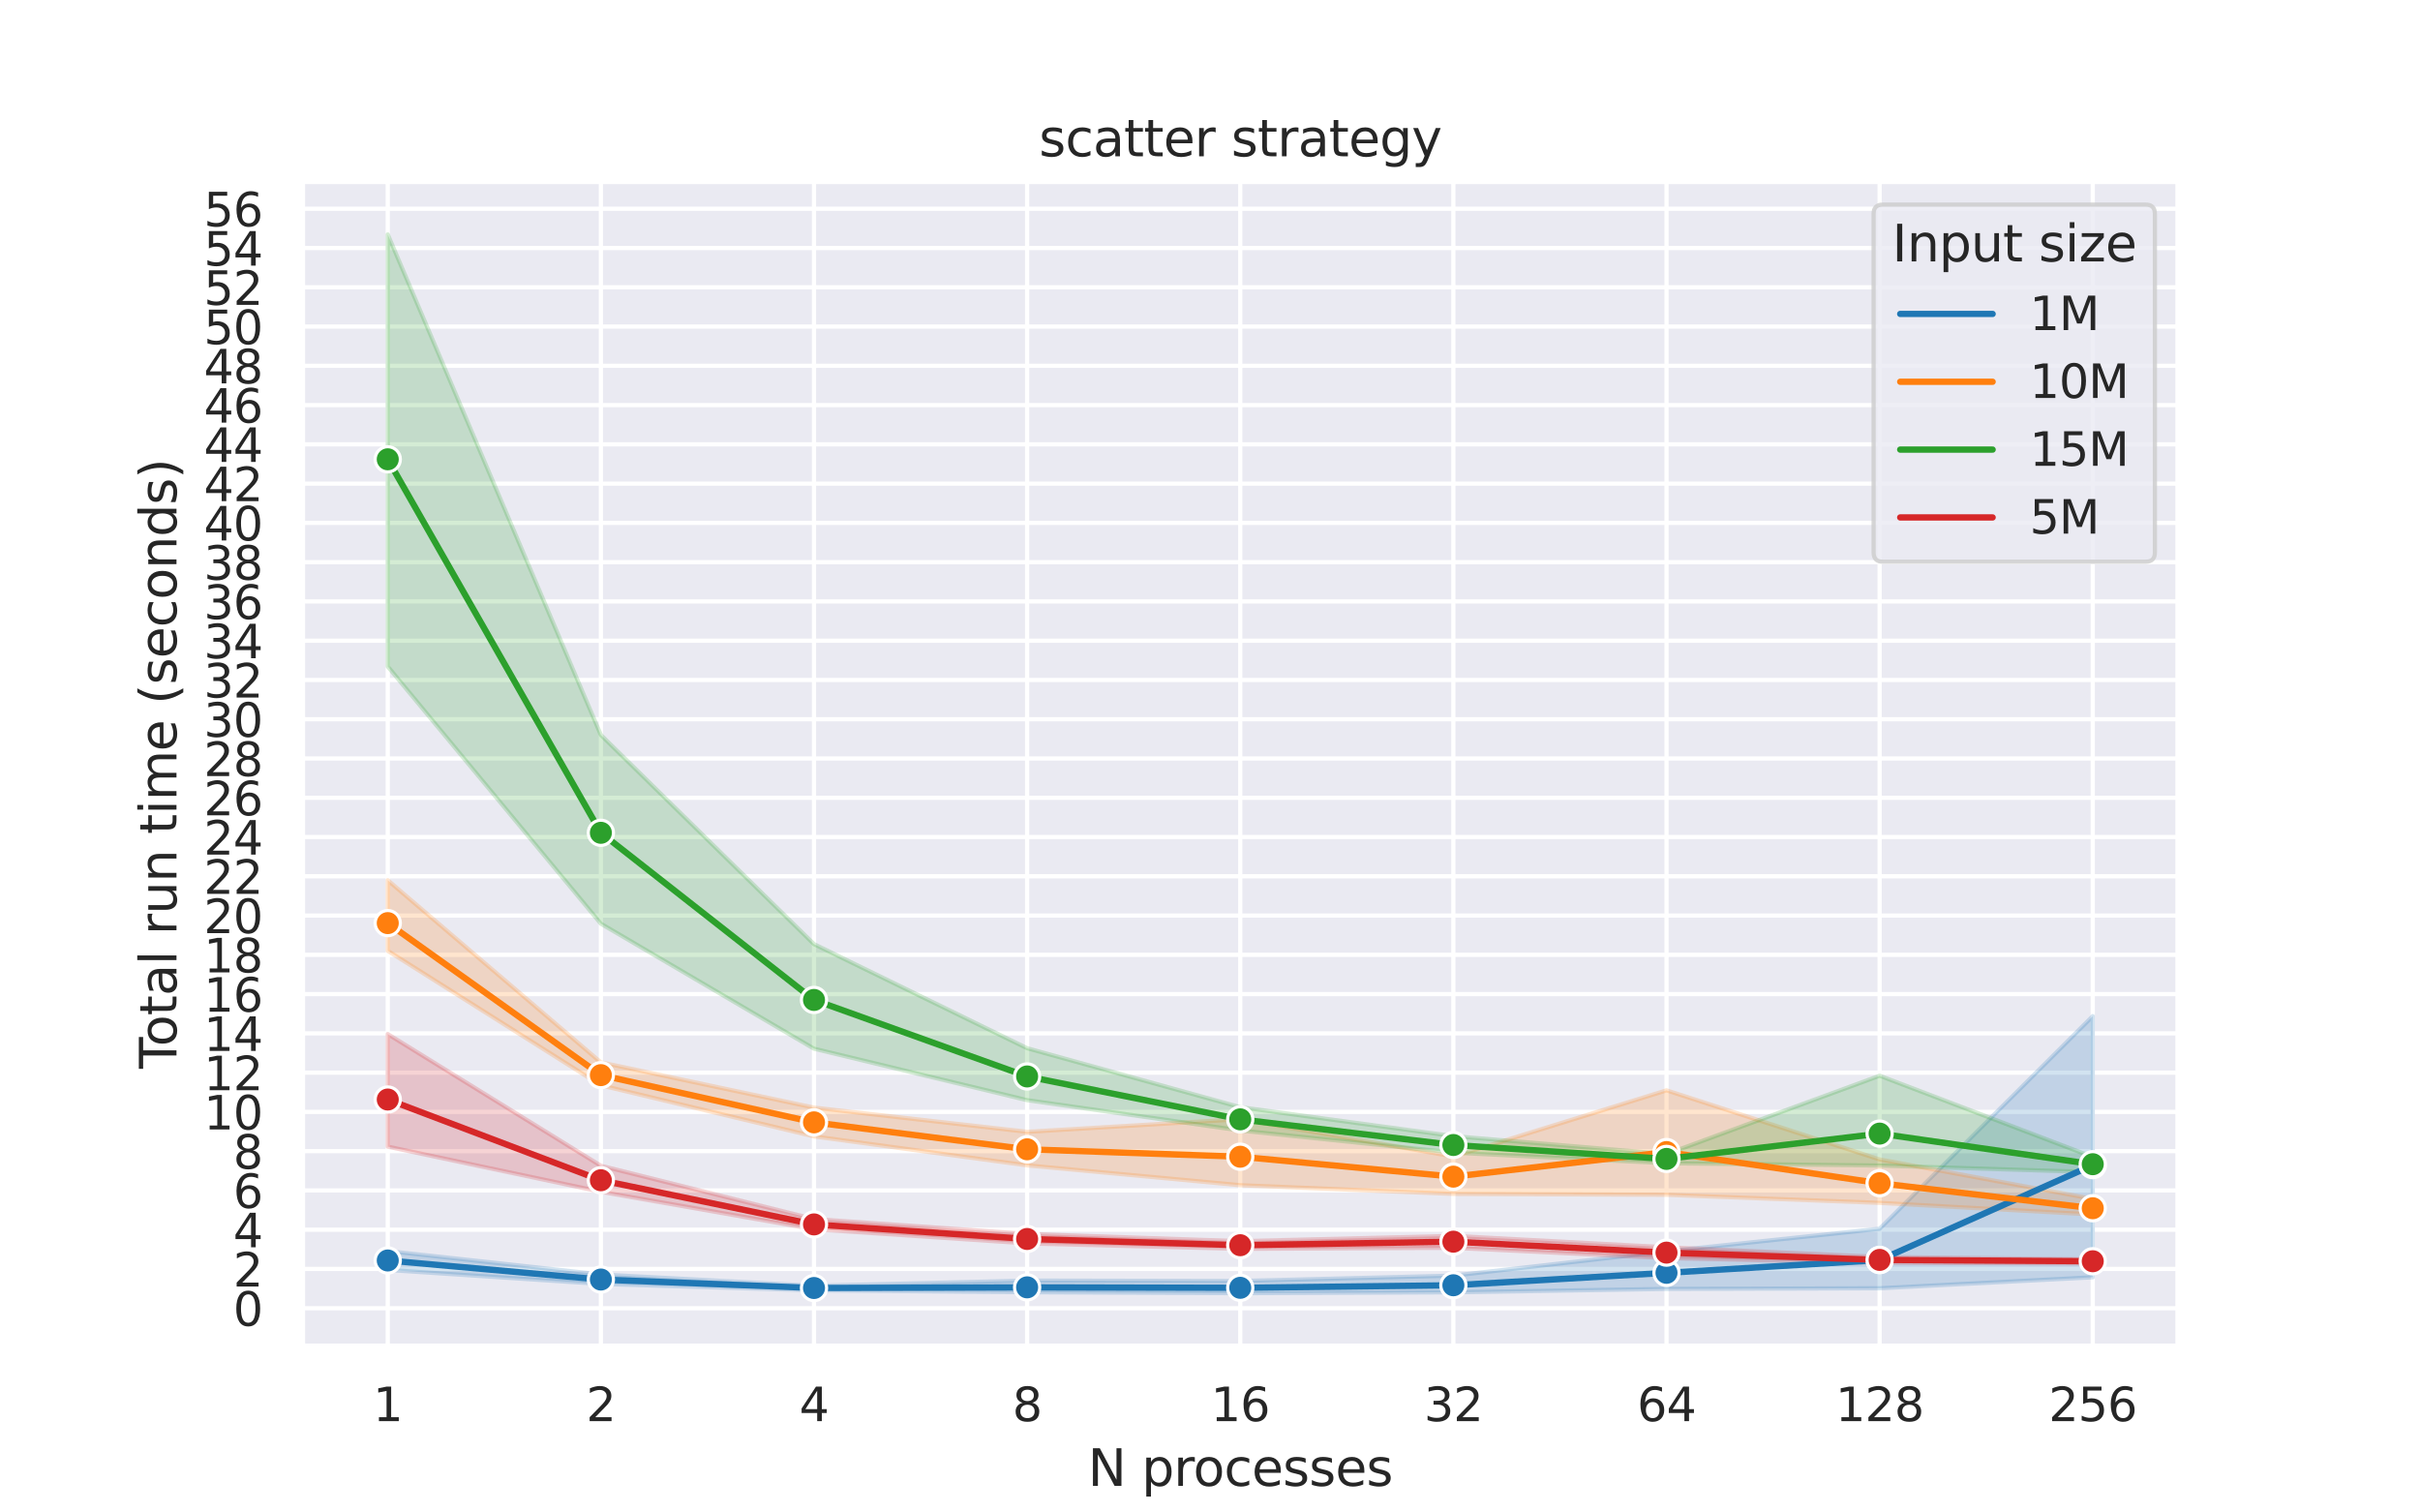 <?xml version="1.0" encoding="utf-8" standalone="no"?>
<!DOCTYPE svg PUBLIC "-//W3C//DTD SVG 1.1//EN"
  "http://www.w3.org/Graphics/SVG/1.1/DTD/svg11.dtd">
<svg xmlns:xlink="http://www.w3.org/1999/xlink" width="576pt" height="360pt" viewBox="0 0 576 360" xmlns="http://www.w3.org/2000/svg" version="1.1">
 <defs>
  <style type="text/css">*{stroke-linejoin: round; stroke-linecap: butt}</style>
 </defs>
 <g id="figure_1">
  <g id="patch_1">
   <path d="M 0 360 
L 576 360 
L 576 0 
L 0 0 
z
" style="fill: #ffffff"/>
  </g>
  <g id="axes_1">
   <g id="patch_2">
    <path d="M 72 320.4 
L 518.4 320.4 
L 518.4 43.2 
L 72 43.2 
z
" style="fill: #eaeaf2"/>
   </g>
   <g id="matplotlib.axis_1">
    <g id="xtick_1">
     <g id="line2d_1">
      <path d="M 92.291 320.4 
L 92.291 43.2 
" clip-path="url(#pfa9526eaa8)" style="fill: none; stroke: #ffffff; stroke-linecap: round"/>
     </g>
     <g id="text_1">
      <!-- 1 -->
      <g style="fill: #262626" transform="translate(88.792 338.258) scale(0.11 -0.11)">
       <defs>
        <path id="DejaVuSans-31" d="M 794 531 
L 1825 531 
L 1825 4091 
L 703 3866 
L 703 4441 
L 1819 4666 
L 2450 4666 
L 2450 531 
L 3481 531 
L 3481 0 
L 794 0 
L 794 531 
z
" transform="scale(0.016)"/>
       </defs>
       <use xlink:href="#DejaVuSans-31"/>
      </g>
     </g>
    </g>
    <g id="xtick_2">
     <g id="line2d_2">
      <path d="M 143.018 320.4 
L 143.018 43.2 
" clip-path="url(#pfa9526eaa8)" style="fill: none; stroke: #ffffff; stroke-linecap: round"/>
     </g>
     <g id="text_2">
      <!-- 2 -->
      <g style="fill: #262626" transform="translate(139.519 338.258) scale(0.11 -0.11)">
       <defs>
        <path id="DejaVuSans-32" d="M 1228 531 
L 3431 531 
L 3431 0 
L 469 0 
L 469 531 
Q 828 903 1448 1529 
Q 2069 2156 2228 2338 
Q 2531 2678 2651 2914 
Q 2772 3150 2772 3378 
Q 2772 3750 2511 3984 
Q 2250 4219 1831 4219 
Q 1534 4219 1204 4116 
Q 875 4013 500 3803 
L 500 4441 
Q 881 4594 1212 4672 
Q 1544 4750 1819 4750 
Q 2544 4750 2975 4387 
Q 3406 4025 3406 3419 
Q 3406 3131 3298 2873 
Q 3191 2616 2906 2266 
Q 2828 2175 2409 1742 
Q 1991 1309 1228 531 
z
" transform="scale(0.016)"/>
       </defs>
       <use xlink:href="#DejaVuSans-32"/>
      </g>
     </g>
    </g>
    <g id="xtick_3">
     <g id="line2d_3">
      <path d="M 193.745 320.4 
L 193.745 43.2 
" clip-path="url(#pfa9526eaa8)" style="fill: none; stroke: #ffffff; stroke-linecap: round"/>
     </g>
     <g id="text_3">
      <!-- 4 -->
      <g style="fill: #262626" transform="translate(190.246 338.258) scale(0.11 -0.11)">
       <defs>
        <path id="DejaVuSans-34" d="M 2419 4116 
L 825 1625 
L 2419 1625 
L 2419 4116 
z
M 2253 4666 
L 3047 4666 
L 3047 1625 
L 3713 1625 
L 3713 1100 
L 3047 1100 
L 3047 0 
L 2419 0 
L 2419 1100 
L 313 1100 
L 313 1709 
L 2253 4666 
z
" transform="scale(0.016)"/>
       </defs>
       <use xlink:href="#DejaVuSans-34"/>
      </g>
     </g>
    </g>
    <g id="xtick_4">
     <g id="line2d_4">
      <path d="M 244.473 320.4 
L 244.473 43.2 
" clip-path="url(#pfa9526eaa8)" style="fill: none; stroke: #ffffff; stroke-linecap: round"/>
     </g>
     <g id="text_4">
      <!-- 8 -->
      <g style="fill: #262626" transform="translate(240.973 338.258) scale(0.11 -0.11)">
       <defs>
        <path id="DejaVuSans-38" d="M 2034 2216 
Q 1584 2216 1326 1975 
Q 1069 1734 1069 1313 
Q 1069 891 1326 650 
Q 1584 409 2034 409 
Q 2484 409 2743 651 
Q 3003 894 3003 1313 
Q 3003 1734 2745 1975 
Q 2488 2216 2034 2216 
z
M 1403 2484 
Q 997 2584 770 2862 
Q 544 3141 544 3541 
Q 544 4100 942 4425 
Q 1341 4750 2034 4750 
Q 2731 4750 3128 4425 
Q 3525 4100 3525 3541 
Q 3525 3141 3298 2862 
Q 3072 2584 2669 2484 
Q 3125 2378 3379 2068 
Q 3634 1759 3634 1313 
Q 3634 634 3220 271 
Q 2806 -91 2034 -91 
Q 1263 -91 848 271 
Q 434 634 434 1313 
Q 434 1759 690 2068 
Q 947 2378 1403 2484 
z
M 1172 3481 
Q 1172 3119 1398 2916 
Q 1625 2713 2034 2713 
Q 2441 2713 2670 2916 
Q 2900 3119 2900 3481 
Q 2900 3844 2670 4047 
Q 2441 4250 2034 4250 
Q 1625 4250 1398 4047 
Q 1172 3844 1172 3481 
z
" transform="scale(0.016)"/>
       </defs>
       <use xlink:href="#DejaVuSans-38"/>
      </g>
     </g>
    </g>
    <g id="xtick_5">
     <g id="line2d_5">
      <path d="M 295.2 320.4 
L 295.2 43.2 
" clip-path="url(#pfa9526eaa8)" style="fill: none; stroke: #ffffff; stroke-linecap: round"/>
     </g>
     <g id="text_5">
      <!-- 16 -->
      <g style="fill: #262626" transform="translate(288.201 338.258) scale(0.11 -0.11)">
       <defs>
        <path id="DejaVuSans-36" d="M 2113 2584 
Q 1688 2584 1439 2293 
Q 1191 2003 1191 1497 
Q 1191 994 1439 701 
Q 1688 409 2113 409 
Q 2538 409 2786 701 
Q 3034 994 3034 1497 
Q 3034 2003 2786 2293 
Q 2538 2584 2113 2584 
z
M 3366 4563 
L 3366 3988 
Q 3128 4100 2886 4159 
Q 2644 4219 2406 4219 
Q 1781 4219 1451 3797 
Q 1122 3375 1075 2522 
Q 1259 2794 1537 2939 
Q 1816 3084 2150 3084 
Q 2853 3084 3261 2657 
Q 3669 2231 3669 1497 
Q 3669 778 3244 343 
Q 2819 -91 2113 -91 
Q 1303 -91 875 529 
Q 447 1150 447 2328 
Q 447 3434 972 4092 
Q 1497 4750 2381 4750 
Q 2619 4750 2861 4703 
Q 3103 4656 3366 4563 
z
" transform="scale(0.016)"/>
       </defs>
       <use xlink:href="#DejaVuSans-31"/>
       <use xlink:href="#DejaVuSans-36" x="63.623"/>
      </g>
     </g>
    </g>
    <g id="xtick_6">
     <g id="line2d_6">
      <path d="M 345.927 320.4 
L 345.927 43.2 
" clip-path="url(#pfa9526eaa8)" style="fill: none; stroke: #ffffff; stroke-linecap: round"/>
     </g>
     <g id="text_6">
      <!-- 32 -->
      <g style="fill: #262626" transform="translate(338.929 338.258) scale(0.11 -0.11)">
       <defs>
        <path id="DejaVuSans-33" d="M 2597 2516 
Q 3050 2419 3304 2112 
Q 3559 1806 3559 1356 
Q 3559 666 3084 287 
Q 2609 -91 1734 -91 
Q 1441 -91 1130 -33 
Q 819 25 488 141 
L 488 750 
Q 750 597 1062 519 
Q 1375 441 1716 441 
Q 2309 441 2620 675 
Q 2931 909 2931 1356 
Q 2931 1769 2642 2001 
Q 2353 2234 1838 2234 
L 1294 2234 
L 1294 2753 
L 1863 2753 
Q 2328 2753 2575 2939 
Q 2822 3125 2822 3475 
Q 2822 3834 2567 4026 
Q 2313 4219 1838 4219 
Q 1578 4219 1281 4162 
Q 984 4106 628 3988 
L 628 4550 
Q 988 4650 1302 4700 
Q 1616 4750 1894 4750 
Q 2613 4750 3031 4423 
Q 3450 4097 3450 3541 
Q 3450 3153 3228 2886 
Q 3006 2619 2597 2516 
z
" transform="scale(0.016)"/>
       </defs>
       <use xlink:href="#DejaVuSans-33"/>
       <use xlink:href="#DejaVuSans-32" x="63.623"/>
      </g>
     </g>
    </g>
    <g id="xtick_7">
     <g id="line2d_7">
      <path d="M 396.655 320.4 
L 396.655 43.2 
" clip-path="url(#pfa9526eaa8)" style="fill: none; stroke: #ffffff; stroke-linecap: round"/>
     </g>
     <g id="text_7">
      <!-- 64 -->
      <g style="fill: #262626" transform="translate(389.656 338.258) scale(0.11 -0.11)">
       <use xlink:href="#DejaVuSans-36"/>
       <use xlink:href="#DejaVuSans-34" x="63.623"/>
      </g>
     </g>
    </g>
    <g id="xtick_8">
     <g id="line2d_8">
      <path d="M 447.382 320.4 
L 447.382 43.2 
" clip-path="url(#pfa9526eaa8)" style="fill: none; stroke: #ffffff; stroke-linecap: round"/>
     </g>
     <g id="text_8">
      <!-- 128 -->
      <g style="fill: #262626" transform="translate(436.884 338.258) scale(0.11 -0.11)">
       <use xlink:href="#DejaVuSans-31"/>
       <use xlink:href="#DejaVuSans-32" x="63.623"/>
       <use xlink:href="#DejaVuSans-38" x="127.246"/>
      </g>
     </g>
    </g>
    <g id="xtick_9">
     <g id="line2d_9">
      <path d="M 498.109 320.4 
L 498.109 43.2 
" clip-path="url(#pfa9526eaa8)" style="fill: none; stroke: #ffffff; stroke-linecap: round"/>
     </g>
     <g id="text_9">
      <!-- 256 -->
      <g style="fill: #262626" transform="translate(487.611 338.258) scale(0.11 -0.11)">
       <defs>
        <path id="DejaVuSans-35" d="M 691 4666 
L 3169 4666 
L 3169 4134 
L 1269 4134 
L 1269 2991 
Q 1406 3038 1543 3061 
Q 1681 3084 1819 3084 
Q 2600 3084 3056 2656 
Q 3513 2228 3513 1497 
Q 3513 744 3044 326 
Q 2575 -91 1722 -91 
Q 1428 -91 1123 -41 
Q 819 9 494 109 
L 494 744 
Q 775 591 1075 516 
Q 1375 441 1709 441 
Q 2250 441 2565 725 
Q 2881 1009 2881 1497 
Q 2881 1984 2565 2268 
Q 2250 2553 1709 2553 
Q 1456 2553 1204 2497 
Q 953 2441 691 2322 
L 691 4666 
z
" transform="scale(0.016)"/>
       </defs>
       <use xlink:href="#DejaVuSans-32"/>
       <use xlink:href="#DejaVuSans-35" x="63.623"/>
       <use xlink:href="#DejaVuSans-36" x="127.246"/>
      </g>
     </g>
    </g>
    <g id="text_10">
     <!-- N processes -->
     <g style="fill: #262626" transform="translate(258.933 353.664) scale(0.12 -0.12)">
      <defs>
       <path id="DejaVuSans-4e" d="M 628 4666 
L 1478 4666 
L 3547 763 
L 3547 4666 
L 4159 4666 
L 4159 0 
L 3309 0 
L 1241 3903 
L 1241 0 
L 628 0 
L 628 4666 
z
" transform="scale(0.016)"/>
       <path id="DejaVuSans-20" transform="scale(0.016)"/>
       <path id="DejaVuSans-70" d="M 1159 525 
L 1159 -1331 
L 581 -1331 
L 581 3500 
L 1159 3500 
L 1159 2969 
Q 1341 3281 1617 3432 
Q 1894 3584 2278 3584 
Q 2916 3584 3314 3078 
Q 3713 2572 3713 1747 
Q 3713 922 3314 415 
Q 2916 -91 2278 -91 
Q 1894 -91 1617 61 
Q 1341 213 1159 525 
z
M 3116 1747 
Q 3116 2381 2855 2742 
Q 2594 3103 2138 3103 
Q 1681 3103 1420 2742 
Q 1159 2381 1159 1747 
Q 1159 1113 1420 752 
Q 1681 391 2138 391 
Q 2594 391 2855 752 
Q 3116 1113 3116 1747 
z
" transform="scale(0.016)"/>
       <path id="DejaVuSans-72" d="M 2631 2963 
Q 2534 3019 2420 3045 
Q 2306 3072 2169 3072 
Q 1681 3072 1420 2755 
Q 1159 2438 1159 1844 
L 1159 0 
L 581 0 
L 581 3500 
L 1159 3500 
L 1159 2956 
Q 1341 3275 1631 3429 
Q 1922 3584 2338 3584 
Q 2397 3584 2469 3576 
Q 2541 3569 2628 3553 
L 2631 2963 
z
" transform="scale(0.016)"/>
       <path id="DejaVuSans-6f" d="M 1959 3097 
Q 1497 3097 1228 2736 
Q 959 2375 959 1747 
Q 959 1119 1226 758 
Q 1494 397 1959 397 
Q 2419 397 2687 759 
Q 2956 1122 2956 1747 
Q 2956 2369 2687 2733 
Q 2419 3097 1959 3097 
z
M 1959 3584 
Q 2709 3584 3137 3096 
Q 3566 2609 3566 1747 
Q 3566 888 3137 398 
Q 2709 -91 1959 -91 
Q 1206 -91 779 398 
Q 353 888 353 1747 
Q 353 2609 779 3096 
Q 1206 3584 1959 3584 
z
" transform="scale(0.016)"/>
       <path id="DejaVuSans-63" d="M 3122 3366 
L 3122 2828 
Q 2878 2963 2633 3030 
Q 2388 3097 2138 3097 
Q 1578 3097 1268 2742 
Q 959 2388 959 1747 
Q 959 1106 1268 751 
Q 1578 397 2138 397 
Q 2388 397 2633 464 
Q 2878 531 3122 666 
L 3122 134 
Q 2881 22 2623 -34 
Q 2366 -91 2075 -91 
Q 1284 -91 818 406 
Q 353 903 353 1747 
Q 353 2603 823 3093 
Q 1294 3584 2113 3584 
Q 2378 3584 2631 3529 
Q 2884 3475 3122 3366 
z
" transform="scale(0.016)"/>
       <path id="DejaVuSans-65" d="M 3597 1894 
L 3597 1613 
L 953 1613 
Q 991 1019 1311 708 
Q 1631 397 2203 397 
Q 2534 397 2845 478 
Q 3156 559 3463 722 
L 3463 178 
Q 3153 47 2828 -22 
Q 2503 -91 2169 -91 
Q 1331 -91 842 396 
Q 353 884 353 1716 
Q 353 2575 817 3079 
Q 1281 3584 2069 3584 
Q 2775 3584 3186 3129 
Q 3597 2675 3597 1894 
z
M 3022 2063 
Q 3016 2534 2758 2815 
Q 2500 3097 2075 3097 
Q 1594 3097 1305 2825 
Q 1016 2553 972 2059 
L 3022 2063 
z
" transform="scale(0.016)"/>
       <path id="DejaVuSans-73" d="M 2834 3397 
L 2834 2853 
Q 2591 2978 2328 3040 
Q 2066 3103 1784 3103 
Q 1356 3103 1142 2972 
Q 928 2841 928 2578 
Q 928 2378 1081 2264 
Q 1234 2150 1697 2047 
L 1894 2003 
Q 2506 1872 2764 1633 
Q 3022 1394 3022 966 
Q 3022 478 2636 193 
Q 2250 -91 1575 -91 
Q 1294 -91 989 -36 
Q 684 19 347 128 
L 347 722 
Q 666 556 975 473 
Q 1284 391 1588 391 
Q 1994 391 2212 530 
Q 2431 669 2431 922 
Q 2431 1156 2273 1281 
Q 2116 1406 1581 1522 
L 1381 1569 
Q 847 1681 609 1914 
Q 372 2147 372 2553 
Q 372 3047 722 3315 
Q 1072 3584 1716 3584 
Q 2034 3584 2315 3537 
Q 2597 3491 2834 3397 
z
" transform="scale(0.016)"/>
      </defs>
      <use xlink:href="#DejaVuSans-4e"/>
      <use xlink:href="#DejaVuSans-20" x="74.805"/>
      <use xlink:href="#DejaVuSans-70" x="106.592"/>
      <use xlink:href="#DejaVuSans-72" x="170.068"/>
      <use xlink:href="#DejaVuSans-6f" x="208.932"/>
      <use xlink:href="#DejaVuSans-63" x="270.113"/>
      <use xlink:href="#DejaVuSans-65" x="325.094"/>
      <use xlink:href="#DejaVuSans-73" x="386.617"/>
      <use xlink:href="#DejaVuSans-73" x="438.717"/>
      <use xlink:href="#DejaVuSans-65" x="490.816"/>
      <use xlink:href="#DejaVuSans-73" x="552.34"/>
     </g>
    </g>
   </g>
   <g id="matplotlib.axis_2">
    <g id="ytick_1">
     <g id="line2d_10">
      <path d="M 72 311.383 
L 518.4 311.383 
" clip-path="url(#pfa9526eaa8)" style="fill: none; stroke: #ffffff; stroke-linecap: round"/>
     </g>
     <g id="text_11">
      <!-- 0 -->
      <g style="fill: #262626" transform="translate(55.501 315.562) scale(0.11 -0.11)">
       <defs>
        <path id="DejaVuSans-30" d="M 2034 4250 
Q 1547 4250 1301 3770 
Q 1056 3291 1056 2328 
Q 1056 1369 1301 889 
Q 1547 409 2034 409 
Q 2525 409 2770 889 
Q 3016 1369 3016 2328 
Q 3016 3291 2770 3770 
Q 2525 4250 2034 4250 
z
M 2034 4750 
Q 2819 4750 3233 4129 
Q 3647 3509 3647 2328 
Q 3647 1150 3233 529 
Q 2819 -91 2034 -91 
Q 1250 -91 836 529 
Q 422 1150 422 2328 
Q 422 3509 836 4129 
Q 1250 4750 2034 4750 
z
" transform="scale(0.016)"/>
       </defs>
       <use xlink:href="#DejaVuSans-30"/>
      </g>
     </g>
    </g>
    <g id="ytick_2">
     <g id="line2d_11">
      <path d="M 72 302.037 
L 518.4 302.037 
" clip-path="url(#pfa9526eaa8)" style="fill: none; stroke: #ffffff; stroke-linecap: round"/>
     </g>
     <g id="text_12">
      <!-- 2 -->
      <g style="fill: #262626" transform="translate(55.501 306.216) scale(0.11 -0.11)">
       <use xlink:href="#DejaVuSans-32"/>
      </g>
     </g>
    </g>
    <g id="ytick_3">
     <g id="line2d_12">
      <path d="M 72 292.69 
L 518.4 292.69 
" clip-path="url(#pfa9526eaa8)" style="fill: none; stroke: #ffffff; stroke-linecap: round"/>
     </g>
     <g id="text_13">
      <!-- 4 -->
      <g style="fill: #262626" transform="translate(55.501 296.87) scale(0.11 -0.11)">
       <use xlink:href="#DejaVuSans-34"/>
      </g>
     </g>
    </g>
    <g id="ytick_4">
     <g id="line2d_13">
      <path d="M 72 283.344 
L 518.4 283.344 
" clip-path="url(#pfa9526eaa8)" style="fill: none; stroke: #ffffff; stroke-linecap: round"/>
     </g>
     <g id="text_14">
      <!-- 6 -->
      <g style="fill: #262626" transform="translate(55.501 287.523) scale(0.11 -0.11)">
       <use xlink:href="#DejaVuSans-36"/>
      </g>
     </g>
    </g>
    <g id="ytick_5">
     <g id="line2d_14">
      <path d="M 72 273.998 
L 518.4 273.998 
" clip-path="url(#pfa9526eaa8)" style="fill: none; stroke: #ffffff; stroke-linecap: round"/>
     </g>
     <g id="text_15">
      <!-- 8 -->
      <g style="fill: #262626" transform="translate(55.501 278.177) scale(0.11 -0.11)">
       <use xlink:href="#DejaVuSans-38"/>
      </g>
     </g>
    </g>
    <g id="ytick_6">
     <g id="line2d_15">
      <path d="M 72 264.652 
L 518.4 264.652 
" clip-path="url(#pfa9526eaa8)" style="fill: none; stroke: #ffffff; stroke-linecap: round"/>
     </g>
     <g id="text_16">
      <!-- 10 -->
      <g style="fill: #262626" transform="translate(48.502 268.831) scale(0.11 -0.11)">
       <use xlink:href="#DejaVuSans-31"/>
       <use xlink:href="#DejaVuSans-30" x="63.623"/>
      </g>
     </g>
    </g>
    <g id="ytick_7">
     <g id="line2d_16">
      <path d="M 72 255.306 
L 518.4 255.306 
" clip-path="url(#pfa9526eaa8)" style="fill: none; stroke: #ffffff; stroke-linecap: round"/>
     </g>
     <g id="text_17">
      <!-- 12 -->
      <g style="fill: #262626" transform="translate(48.502 259.485) scale(0.11 -0.11)">
       <use xlink:href="#DejaVuSans-31"/>
       <use xlink:href="#DejaVuSans-32" x="63.623"/>
      </g>
     </g>
    </g>
    <g id="ytick_8">
     <g id="line2d_17">
      <path d="M 72 245.959 
L 518.4 245.959 
" clip-path="url(#pfa9526eaa8)" style="fill: none; stroke: #ffffff; stroke-linecap: round"/>
     </g>
     <g id="text_18">
      <!-- 14 -->
      <g style="fill: #262626" transform="translate(48.502 250.138) scale(0.11 -0.11)">
       <use xlink:href="#DejaVuSans-31"/>
       <use xlink:href="#DejaVuSans-34" x="63.623"/>
      </g>
     </g>
    </g>
    <g id="ytick_9">
     <g id="line2d_18">
      <path d="M 72 236.613 
L 518.4 236.613 
" clip-path="url(#pfa9526eaa8)" style="fill: none; stroke: #ffffff; stroke-linecap: round"/>
     </g>
     <g id="text_19">
      <!-- 16 -->
      <g style="fill: #262626" transform="translate(48.502 240.792) scale(0.11 -0.11)">
       <use xlink:href="#DejaVuSans-31"/>
       <use xlink:href="#DejaVuSans-36" x="63.623"/>
      </g>
     </g>
    </g>
    <g id="ytick_10">
     <g id="line2d_19">
      <path d="M 72 227.267 
L 518.4 227.267 
" clip-path="url(#pfa9526eaa8)" style="fill: none; stroke: #ffffff; stroke-linecap: round"/>
     </g>
     <g id="text_20">
      <!-- 18 -->
      <g style="fill: #262626" transform="translate(48.502 231.446) scale(0.11 -0.11)">
       <use xlink:href="#DejaVuSans-31"/>
       <use xlink:href="#DejaVuSans-38" x="63.623"/>
      </g>
     </g>
    </g>
    <g id="ytick_11">
     <g id="line2d_20">
      <path d="M 72 217.921 
L 518.4 217.921 
" clip-path="url(#pfa9526eaa8)" style="fill: none; stroke: #ffffff; stroke-linecap: round"/>
     </g>
     <g id="text_21">
      <!-- 20 -->
      <g style="fill: #262626" transform="translate(48.502 222.1) scale(0.11 -0.11)">
       <use xlink:href="#DejaVuSans-32"/>
       <use xlink:href="#DejaVuSans-30" x="63.623"/>
      </g>
     </g>
    </g>
    <g id="ytick_12">
     <g id="line2d_21">
      <path d="M 72 208.574 
L 518.4 208.574 
" clip-path="url(#pfa9526eaa8)" style="fill: none; stroke: #ffffff; stroke-linecap: round"/>
     </g>
     <g id="text_22">
      <!-- 22 -->
      <g style="fill: #262626" transform="translate(48.502 212.754) scale(0.11 -0.11)">
       <use xlink:href="#DejaVuSans-32"/>
       <use xlink:href="#DejaVuSans-32" x="63.623"/>
      </g>
     </g>
    </g>
    <g id="ytick_13">
     <g id="line2d_22">
      <path d="M 72 199.228 
L 518.4 199.228 
" clip-path="url(#pfa9526eaa8)" style="fill: none; stroke: #ffffff; stroke-linecap: round"/>
     </g>
     <g id="text_23">
      <!-- 24 -->
      <g style="fill: #262626" transform="translate(48.502 203.407) scale(0.11 -0.11)">
       <use xlink:href="#DejaVuSans-32"/>
       <use xlink:href="#DejaVuSans-34" x="63.623"/>
      </g>
     </g>
    </g>
    <g id="ytick_14">
     <g id="line2d_23">
      <path d="M 72 189.882 
L 518.4 189.882 
" clip-path="url(#pfa9526eaa8)" style="fill: none; stroke: #ffffff; stroke-linecap: round"/>
     </g>
     <g id="text_24">
      <!-- 26 -->
      <g style="fill: #262626" transform="translate(48.502 194.061) scale(0.11 -0.11)">
       <use xlink:href="#DejaVuSans-32"/>
       <use xlink:href="#DejaVuSans-36" x="63.623"/>
      </g>
     </g>
    </g>
    <g id="ytick_15">
     <g id="line2d_24">
      <path d="M 72 180.536 
L 518.4 180.536 
" clip-path="url(#pfa9526eaa8)" style="fill: none; stroke: #ffffff; stroke-linecap: round"/>
     </g>
     <g id="text_25">
      <!-- 28 -->
      <g style="fill: #262626" transform="translate(48.502 184.715) scale(0.11 -0.11)">
       <use xlink:href="#DejaVuSans-32"/>
       <use xlink:href="#DejaVuSans-38" x="63.623"/>
      </g>
     </g>
    </g>
    <g id="ytick_16">
     <g id="line2d_25">
      <path d="M 72 171.19 
L 518.4 171.19 
" clip-path="url(#pfa9526eaa8)" style="fill: none; stroke: #ffffff; stroke-linecap: round"/>
     </g>
     <g id="text_26">
      <!-- 30 -->
      <g style="fill: #262626" transform="translate(48.502 175.369) scale(0.11 -0.11)">
       <use xlink:href="#DejaVuSans-33"/>
       <use xlink:href="#DejaVuSans-30" x="63.623"/>
      </g>
     </g>
    </g>
    <g id="ytick_17">
     <g id="line2d_26">
      <path d="M 72 161.843 
L 518.4 161.843 
" clip-path="url(#pfa9526eaa8)" style="fill: none; stroke: #ffffff; stroke-linecap: round"/>
     </g>
     <g id="text_27">
      <!-- 32 -->
      <g style="fill: #262626" transform="translate(48.502 166.022) scale(0.11 -0.11)">
       <use xlink:href="#DejaVuSans-33"/>
       <use xlink:href="#DejaVuSans-32" x="63.623"/>
      </g>
     </g>
    </g>
    <g id="ytick_18">
     <g id="line2d_27">
      <path d="M 72 152.497 
L 518.4 152.497 
" clip-path="url(#pfa9526eaa8)" style="fill: none; stroke: #ffffff; stroke-linecap: round"/>
     </g>
     <g id="text_28">
      <!-- 34 -->
      <g style="fill: #262626" transform="translate(48.502 156.676) scale(0.11 -0.11)">
       <use xlink:href="#DejaVuSans-33"/>
       <use xlink:href="#DejaVuSans-34" x="63.623"/>
      </g>
     </g>
    </g>
    <g id="ytick_19">
     <g id="line2d_28">
      <path d="M 72 143.151 
L 518.4 143.151 
" clip-path="url(#pfa9526eaa8)" style="fill: none; stroke: #ffffff; stroke-linecap: round"/>
     </g>
     <g id="text_29">
      <!-- 36 -->
      <g style="fill: #262626" transform="translate(48.502 147.33) scale(0.11 -0.11)">
       <use xlink:href="#DejaVuSans-33"/>
       <use xlink:href="#DejaVuSans-36" x="63.623"/>
      </g>
     </g>
    </g>
    <g id="ytick_20">
     <g id="line2d_29">
      <path d="M 72 133.805 
L 518.4 133.805 
" clip-path="url(#pfa9526eaa8)" style="fill: none; stroke: #ffffff; stroke-linecap: round"/>
     </g>
     <g id="text_30">
      <!-- 38 -->
      <g style="fill: #262626" transform="translate(48.502 137.984) scale(0.11 -0.11)">
       <use xlink:href="#DejaVuSans-33"/>
       <use xlink:href="#DejaVuSans-38" x="63.623"/>
      </g>
     </g>
    </g>
    <g id="ytick_21">
     <g id="line2d_30">
      <path d="M 72 124.458 
L 518.4 124.458 
" clip-path="url(#pfa9526eaa8)" style="fill: none; stroke: #ffffff; stroke-linecap: round"/>
     </g>
     <g id="text_31">
      <!-- 40 -->
      <g style="fill: #262626" transform="translate(48.502 128.638) scale(0.11 -0.11)">
       <use xlink:href="#DejaVuSans-34"/>
       <use xlink:href="#DejaVuSans-30" x="63.623"/>
      </g>
     </g>
    </g>
    <g id="ytick_22">
     <g id="line2d_31">
      <path d="M 72 115.112 
L 518.4 115.112 
" clip-path="url(#pfa9526eaa8)" style="fill: none; stroke: #ffffff; stroke-linecap: round"/>
     </g>
     <g id="text_32">
      <!-- 42 -->
      <g style="fill: #262626" transform="translate(48.502 119.291) scale(0.11 -0.11)">
       <use xlink:href="#DejaVuSans-34"/>
       <use xlink:href="#DejaVuSans-32" x="63.623"/>
      </g>
     </g>
    </g>
    <g id="ytick_23">
     <g id="line2d_32">
      <path d="M 72 105.766 
L 518.4 105.766 
" clip-path="url(#pfa9526eaa8)" style="fill: none; stroke: #ffffff; stroke-linecap: round"/>
     </g>
     <g id="text_33">
      <!-- 44 -->
      <g style="fill: #262626" transform="translate(48.502 109.945) scale(0.11 -0.11)">
       <use xlink:href="#DejaVuSans-34"/>
       <use xlink:href="#DejaVuSans-34" x="63.623"/>
      </g>
     </g>
    </g>
    <g id="ytick_24">
     <g id="line2d_33">
      <path d="M 72 96.42 
L 518.4 96.42 
" clip-path="url(#pfa9526eaa8)" style="fill: none; stroke: #ffffff; stroke-linecap: round"/>
     </g>
     <g id="text_34">
      <!-- 46 -->
      <g style="fill: #262626" transform="translate(48.502 100.599) scale(0.11 -0.11)">
       <use xlink:href="#DejaVuSans-34"/>
       <use xlink:href="#DejaVuSans-36" x="63.623"/>
      </g>
     </g>
    </g>
    <g id="ytick_25">
     <g id="line2d_34">
      <path d="M 72 87.074 
L 518.4 87.074 
" clip-path="url(#pfa9526eaa8)" style="fill: none; stroke: #ffffff; stroke-linecap: round"/>
     </g>
     <g id="text_35">
      <!-- 48 -->
      <g style="fill: #262626" transform="translate(48.502 91.253) scale(0.11 -0.11)">
       <use xlink:href="#DejaVuSans-34"/>
       <use xlink:href="#DejaVuSans-38" x="63.623"/>
      </g>
     </g>
    </g>
    <g id="ytick_26">
     <g id="line2d_35">
      <path d="M 72 77.727 
L 518.4 77.727 
" clip-path="url(#pfa9526eaa8)" style="fill: none; stroke: #ffffff; stroke-linecap: round"/>
     </g>
     <g id="text_36">
      <!-- 50 -->
      <g style="fill: #262626" transform="translate(48.502 81.906) scale(0.11 -0.11)">
       <use xlink:href="#DejaVuSans-35"/>
       <use xlink:href="#DejaVuSans-30" x="63.623"/>
      </g>
     </g>
    </g>
    <g id="ytick_27">
     <g id="line2d_36">
      <path d="M 72 68.381 
L 518.4 68.381 
" clip-path="url(#pfa9526eaa8)" style="fill: none; stroke: #ffffff; stroke-linecap: round"/>
     </g>
     <g id="text_37">
      <!-- 52 -->
      <g style="fill: #262626" transform="translate(48.502 72.56) scale(0.11 -0.11)">
       <use xlink:href="#DejaVuSans-35"/>
       <use xlink:href="#DejaVuSans-32" x="63.623"/>
      </g>
     </g>
    </g>
    <g id="ytick_28">
     <g id="line2d_37">
      <path d="M 72 59.035 
L 518.4 59.035 
" clip-path="url(#pfa9526eaa8)" style="fill: none; stroke: #ffffff; stroke-linecap: round"/>
     </g>
     <g id="text_38">
      <!-- 54 -->
      <g style="fill: #262626" transform="translate(48.502 63.214) scale(0.11 -0.11)">
       <use xlink:href="#DejaVuSans-35"/>
       <use xlink:href="#DejaVuSans-34" x="63.623"/>
      </g>
     </g>
    </g>
    <g id="ytick_29">
     <g id="line2d_38">
      <path d="M 72 49.689 
L 518.4 49.689 
" clip-path="url(#pfa9526eaa8)" style="fill: none; stroke: #ffffff; stroke-linecap: round"/>
     </g>
     <g id="text_39">
      <!-- 56 -->
      <g style="fill: #262626" transform="translate(48.502 53.868) scale(0.11 -0.11)">
       <use xlink:href="#DejaVuSans-35"/>
       <use xlink:href="#DejaVuSans-36" x="63.623"/>
      </g>
     </g>
    </g>
    <g id="text_40">
     <!-- Total run time (seconds) -->
     <g style="fill: #262626" transform="translate(42.007 254.366) rotate(-90) scale(0.12 -0.12)">
      <defs>
       <path id="DejaVuSans-54" d="M -19 4666 
L 3928 4666 
L 3928 4134 
L 2272 4134 
L 2272 0 
L 1638 0 
L 1638 4134 
L -19 4134 
L -19 4666 
z
" transform="scale(0.016)"/>
       <path id="DejaVuSans-74" d="M 1172 4494 
L 1172 3500 
L 2356 3500 
L 2356 3053 
L 1172 3053 
L 1172 1153 
Q 1172 725 1289 603 
Q 1406 481 1766 481 
L 2356 481 
L 2356 0 
L 1766 0 
Q 1100 0 847 248 
Q 594 497 594 1153 
L 594 3053 
L 172 3053 
L 172 3500 
L 594 3500 
L 594 4494 
L 1172 4494 
z
" transform="scale(0.016)"/>
       <path id="DejaVuSans-61" d="M 2194 1759 
Q 1497 1759 1228 1600 
Q 959 1441 959 1056 
Q 959 750 1161 570 
Q 1363 391 1709 391 
Q 2188 391 2477 730 
Q 2766 1069 2766 1631 
L 2766 1759 
L 2194 1759 
z
M 3341 1997 
L 3341 0 
L 2766 0 
L 2766 531 
Q 2569 213 2275 61 
Q 1981 -91 1556 -91 
Q 1019 -91 701 211 
Q 384 513 384 1019 
Q 384 1609 779 1909 
Q 1175 2209 1959 2209 
L 2766 2209 
L 2766 2266 
Q 2766 2663 2505 2880 
Q 2244 3097 1772 3097 
Q 1472 3097 1187 3025 
Q 903 2953 641 2809 
L 641 3341 
Q 956 3463 1253 3523 
Q 1550 3584 1831 3584 
Q 2591 3584 2966 3190 
Q 3341 2797 3341 1997 
z
" transform="scale(0.016)"/>
       <path id="DejaVuSans-6c" d="M 603 4863 
L 1178 4863 
L 1178 0 
L 603 0 
L 603 4863 
z
" transform="scale(0.016)"/>
       <path id="DejaVuSans-75" d="M 544 1381 
L 544 3500 
L 1119 3500 
L 1119 1403 
Q 1119 906 1312 657 
Q 1506 409 1894 409 
Q 2359 409 2629 706 
Q 2900 1003 2900 1516 
L 2900 3500 
L 3475 3500 
L 3475 0 
L 2900 0 
L 2900 538 
Q 2691 219 2414 64 
Q 2138 -91 1772 -91 
Q 1169 -91 856 284 
Q 544 659 544 1381 
z
M 1991 3584 
L 1991 3584 
z
" transform="scale(0.016)"/>
       <path id="DejaVuSans-6e" d="M 3513 2113 
L 3513 0 
L 2938 0 
L 2938 2094 
Q 2938 2591 2744 2837 
Q 2550 3084 2163 3084 
Q 1697 3084 1428 2787 
Q 1159 2491 1159 1978 
L 1159 0 
L 581 0 
L 581 3500 
L 1159 3500 
L 1159 2956 
Q 1366 3272 1645 3428 
Q 1925 3584 2291 3584 
Q 2894 3584 3203 3211 
Q 3513 2838 3513 2113 
z
" transform="scale(0.016)"/>
       <path id="DejaVuSans-69" d="M 603 3500 
L 1178 3500 
L 1178 0 
L 603 0 
L 603 3500 
z
M 603 4863 
L 1178 4863 
L 1178 4134 
L 603 4134 
L 603 4863 
z
" transform="scale(0.016)"/>
       <path id="DejaVuSans-6d" d="M 3328 2828 
Q 3544 3216 3844 3400 
Q 4144 3584 4550 3584 
Q 5097 3584 5394 3201 
Q 5691 2819 5691 2113 
L 5691 0 
L 5113 0 
L 5113 2094 
Q 5113 2597 4934 2840 
Q 4756 3084 4391 3084 
Q 3944 3084 3684 2787 
Q 3425 2491 3425 1978 
L 3425 0 
L 2847 0 
L 2847 2094 
Q 2847 2600 2669 2842 
Q 2491 3084 2119 3084 
Q 1678 3084 1418 2786 
Q 1159 2488 1159 1978 
L 1159 0 
L 581 0 
L 581 3500 
L 1159 3500 
L 1159 2956 
Q 1356 3278 1631 3431 
Q 1906 3584 2284 3584 
Q 2666 3584 2933 3390 
Q 3200 3197 3328 2828 
z
" transform="scale(0.016)"/>
       <path id="DejaVuSans-28" d="M 1984 4856 
Q 1566 4138 1362 3434 
Q 1159 2731 1159 2009 
Q 1159 1288 1364 580 
Q 1569 -128 1984 -844 
L 1484 -844 
Q 1016 -109 783 600 
Q 550 1309 550 2009 
Q 550 2706 781 3412 
Q 1013 4119 1484 4856 
L 1984 4856 
z
" transform="scale(0.016)"/>
       <path id="DejaVuSans-64" d="M 2906 2969 
L 2906 4863 
L 3481 4863 
L 3481 0 
L 2906 0 
L 2906 525 
Q 2725 213 2448 61 
Q 2172 -91 1784 -91 
Q 1150 -91 751 415 
Q 353 922 353 1747 
Q 353 2572 751 3078 
Q 1150 3584 1784 3584 
Q 2172 3584 2448 3432 
Q 2725 3281 2906 2969 
z
M 947 1747 
Q 947 1113 1208 752 
Q 1469 391 1925 391 
Q 2381 391 2643 752 
Q 2906 1113 2906 1747 
Q 2906 2381 2643 2742 
Q 2381 3103 1925 3103 
Q 1469 3103 1208 2742 
Q 947 2381 947 1747 
z
" transform="scale(0.016)"/>
       <path id="DejaVuSans-29" d="M 513 4856 
L 1013 4856 
Q 1481 4119 1714 3412 
Q 1947 2706 1947 2009 
Q 1947 1309 1714 600 
Q 1481 -109 1013 -844 
L 513 -844 
Q 928 -128 1133 580 
Q 1338 1288 1338 2009 
Q 1338 2731 1133 3434 
Q 928 4138 513 4856 
z
" transform="scale(0.016)"/>
      </defs>
      <use xlink:href="#DejaVuSans-54"/>
      <use xlink:href="#DejaVuSans-6f" x="44.084"/>
      <use xlink:href="#DejaVuSans-74" x="105.266"/>
      <use xlink:href="#DejaVuSans-61" x="144.475"/>
      <use xlink:href="#DejaVuSans-6c" x="205.754"/>
      <use xlink:href="#DejaVuSans-20" x="233.537"/>
      <use xlink:href="#DejaVuSans-72" x="265.324"/>
      <use xlink:href="#DejaVuSans-75" x="306.438"/>
      <use xlink:href="#DejaVuSans-6e" x="369.816"/>
      <use xlink:href="#DejaVuSans-20" x="433.195"/>
      <use xlink:href="#DejaVuSans-74" x="464.982"/>
      <use xlink:href="#DejaVuSans-69" x="504.191"/>
      <use xlink:href="#DejaVuSans-6d" x="531.975"/>
      <use xlink:href="#DejaVuSans-65" x="629.387"/>
      <use xlink:href="#DejaVuSans-20" x="690.91"/>
      <use xlink:href="#DejaVuSans-28" x="722.697"/>
      <use xlink:href="#DejaVuSans-73" x="761.711"/>
      <use xlink:href="#DejaVuSans-65" x="813.811"/>
      <use xlink:href="#DejaVuSans-63" x="875.334"/>
      <use xlink:href="#DejaVuSans-6f" x="930.314"/>
      <use xlink:href="#DejaVuSans-6e" x="991.496"/>
      <use xlink:href="#DejaVuSans-64" x="1054.875"/>
      <use xlink:href="#DejaVuSans-73" x="1118.352"/>
      <use xlink:href="#DejaVuSans-29" x="1170.451"/>
     </g>
    </g>
   </g>
   <g id="PolyCollection_1">
    <defs>
     <path id="m678fed5456" d="M 92.291 -62.212 
L 92.291 -57.732 
L 143.018 -54.404 
L 193.745 -52.874 
L 244.473 -52.425 
L 295.2 -52.2 
L 345.927 -52.405 
L 396.655 -53.213 
L 447.382 -53.368 
L 498.109 -55.979 
L 498.109 -118.136 
L 498.109 -118.136 
L 447.382 -67.536 
L 396.655 -62.17 
L 345.927 -56.376 
L 295.2 -55.095 
L 244.473 -55.194 
L 193.745 -53.947 
L 143.018 -56.649 
L 92.291 -62.212 
z
" style="stroke: #1f77b4; stroke-opacity: 0.2"/>
    </defs>
    <g clip-path="url(#pfa9526eaa8)">
     <use xlink:href="#m678fed5456" x="0" y="360" style="fill: #1f77b4; fill-opacity: 0.2; stroke: #1f77b4; stroke-opacity: 0.2"/>
    </g>
   </g>
   <g id="PolyCollection_2">
    <defs>
     <path id="me5cf2e30d9" d="M 92.291 -150.485 
L 92.291 -133.679 
L 143.018 -101.675 
L 193.745 -89.515 
L 244.473 -82.619 
L 295.2 -77.893 
L 345.927 -75.83 
L 396.655 -75.616 
L 447.382 -73.69 
L 498.109 -70.931 
L 498.109 -74.638 
L 498.109 -74.638 
L 447.382 -84.027 
L 396.655 -100.476 
L 345.927 -84.733 
L 295.2 -93.626 
L 244.473 -90.602 
L 193.745 -96.361 
L 143.018 -107.132 
L 92.291 -150.485 
z
" style="stroke: #ff7f0e; stroke-opacity: 0.2"/>
    </defs>
    <g clip-path="url(#pfa9526eaa8)">
     <use xlink:href="#me5cf2e30d9" x="0" y="360" style="fill: #ff7f0e; fill-opacity: 0.2; stroke: #ff7f0e; stroke-opacity: 0.2"/>
    </g>
   </g>
   <g id="PolyCollection_3">
    <defs>
     <path id="m492a0f81b3" d="M 92.291 -304.2 
L 92.291 -201.354 
L 143.018 -140.139 
L 193.745 -110.39 
L 244.473 -98.138 
L 295.2 -90.923 
L 345.927 -85.66 
L 396.655 -83.128 
L 447.382 -82.586 
L 498.109 -81.021 
L 498.109 -84.623 
L 498.109 -84.623 
L 447.382 -103.957 
L 396.655 -85.309 
L 345.927 -89.575 
L 295.2 -96.464 
L 244.473 -110.505 
L 193.745 -135.276 
L 143.018 -185.065 
L 92.291 -304.2 
z
" style="stroke: #2ca02c; stroke-opacity: 0.2"/>
    </defs>
    <g clip-path="url(#pfa9526eaa8)">
     <use xlink:href="#m492a0f81b3" x="0" y="360" style="fill: #2ca02c; fill-opacity: 0.2; stroke: #2ca02c; stroke-opacity: 0.2"/>
    </g>
   </g>
   <g id="PolyCollection_4">
    <defs>
     <path id="me654f92493" d="M 92.291 -113.874 
L 92.291 -87.075 
L 143.018 -76.334 
L 193.745 -67.427 
L 244.473 -64.045 
L 295.2 -62.754 
L 345.927 -62.998 
L 396.655 -60.56 
L 447.382 -59.427 
L 498.109 -59.265 
L 498.109 -60.245 
L 498.109 -60.245 
L 447.382 -60.808 
L 396.655 -63.127 
L 345.927 -65.833 
L 295.2 -64.578 
L 244.473 -66.295 
L 193.745 -69.84 
L 143.018 -82.526 
L 92.291 -113.874 
z
" style="stroke: #d62728; stroke-opacity: 0.2"/>
    </defs>
    <g clip-path="url(#pfa9526eaa8)">
     <use xlink:href="#me654f92493" x="0" y="360" style="fill: #d62728; fill-opacity: 0.2; stroke: #d62728; stroke-opacity: 0.2"/>
    </g>
   </g>
   <g id="line2d_39">
    <path d="M 92.291 300.017 
L 143.018 304.555 
L 193.745 306.57 
L 244.473 306.412 
L 295.2 306.522 
L 345.927 305.916 
L 396.655 302.956 
L 447.382 299.926 
L 498.109 277.321 
" clip-path="url(#pfa9526eaa8)" style="fill: none; stroke: #1f77b4; stroke-width: 1.5; stroke-linecap: round"/>
    <defs>
     <path id="m7ea3a6786c" d="M 0 3 
C 0.796 3 1.559 2.684 2.121 2.121 
C 2.684 1.559 3 0.796 3 0 
C 3 -0.796 2.684 -1.559 2.121 -2.121 
C 1.559 -2.684 0.796 -3 0 -3 
C -0.796 -3 -1.559 -2.684 -2.121 -2.121 
C -2.684 -1.559 -3 -0.796 -3 0 
C -3 0.796 -2.684 1.559 -2.121 2.121 
C -1.559 2.684 -0.796 3 0 3 
z
" style="stroke: #ffffff; stroke-width: 0.75"/>
    </defs>
    <g clip-path="url(#pfa9526eaa8)">
     <use xlink:href="#m7ea3a6786c" x="92.291" y="300.017" style="fill: #1f77b4; stroke: #ffffff; stroke-width: 0.75"/>
     <use xlink:href="#m7ea3a6786c" x="143.018" y="304.555" style="fill: #1f77b4; stroke: #ffffff; stroke-width: 0.75"/>
     <use xlink:href="#m7ea3a6786c" x="193.745" y="306.57" style="fill: #1f77b4; stroke: #ffffff; stroke-width: 0.75"/>
     <use xlink:href="#m7ea3a6786c" x="244.473" y="306.412" style="fill: #1f77b4; stroke: #ffffff; stroke-width: 0.75"/>
     <use xlink:href="#m7ea3a6786c" x="295.2" y="306.522" style="fill: #1f77b4; stroke: #ffffff; stroke-width: 0.75"/>
     <use xlink:href="#m7ea3a6786c" x="345.927" y="305.916" style="fill: #1f77b4; stroke: #ffffff; stroke-width: 0.75"/>
     <use xlink:href="#m7ea3a6786c" x="396.655" y="302.956" style="fill: #1f77b4; stroke: #ffffff; stroke-width: 0.75"/>
     <use xlink:href="#m7ea3a6786c" x="447.382" y="299.926" style="fill: #1f77b4; stroke: #ffffff; stroke-width: 0.75"/>
     <use xlink:href="#m7ea3a6786c" x="498.109" y="277.321" style="fill: #1f77b4; stroke: #ffffff; stroke-width: 0.75"/>
    </g>
   </g>
   <g id="line2d_40">
    <path d="M 92.291 219.718 
L 143.018 255.901 
L 193.745 267.144 
L 244.473 273.554 
L 295.2 275.323 
L 345.927 280.064 
L 396.655 274.211 
L 447.382 281.627 
L 498.109 287.584 
" clip-path="url(#pfa9526eaa8)" style="fill: none; stroke: #ff7f0e; stroke-width: 1.5; stroke-linecap: round"/>
    <defs>
     <path id="mbd664d71fe" d="M 0 3 
C 0.796 3 1.559 2.684 2.121 2.121 
C 2.684 1.559 3 0.796 3 0 
C 3 -0.796 2.684 -1.559 2.121 -2.121 
C 1.559 -2.684 0.796 -3 0 -3 
C -0.796 -3 -1.559 -2.684 -2.121 -2.121 
C -2.684 -1.559 -3 -0.796 -3 0 
C -3 0.796 -2.684 1.559 -2.121 2.121 
C -1.559 2.684 -0.796 3 0 3 
z
" style="stroke: #ffffff; stroke-width: 0.75"/>
    </defs>
    <g clip-path="url(#pfa9526eaa8)">
     <use xlink:href="#mbd664d71fe" x="92.291" y="219.718" style="fill: #ff7f0e; stroke: #ffffff; stroke-width: 0.75"/>
     <use xlink:href="#mbd664d71fe" x="143.018" y="255.901" style="fill: #ff7f0e; stroke: #ffffff; stroke-width: 0.75"/>
     <use xlink:href="#mbd664d71fe" x="193.745" y="267.144" style="fill: #ff7f0e; stroke: #ffffff; stroke-width: 0.75"/>
     <use xlink:href="#mbd664d71fe" x="244.473" y="273.554" style="fill: #ff7f0e; stroke: #ffffff; stroke-width: 0.75"/>
     <use xlink:href="#mbd664d71fe" x="295.2" y="275.323" style="fill: #ff7f0e; stroke: #ffffff; stroke-width: 0.75"/>
     <use xlink:href="#mbd664d71fe" x="345.927" y="280.064" style="fill: #ff7f0e; stroke: #ffffff; stroke-width: 0.75"/>
     <use xlink:href="#mbd664d71fe" x="396.655" y="274.211" style="fill: #ff7f0e; stroke: #ffffff; stroke-width: 0.75"/>
     <use xlink:href="#mbd664d71fe" x="447.382" y="281.627" style="fill: #ff7f0e; stroke: #ffffff; stroke-width: 0.75"/>
     <use xlink:href="#mbd664d71fe" x="498.109" y="287.584" style="fill: #ff7f0e; stroke: #ffffff; stroke-width: 0.75"/>
    </g>
   </g>
   <g id="line2d_41">
    <path d="M 92.291 109.322 
L 143.018 198.222 
L 193.745 238.007 
L 244.473 256.215 
L 295.2 266.425 
L 345.927 272.534 
L 396.655 275.845 
L 447.382 269.82 
L 498.109 277.103 
" clip-path="url(#pfa9526eaa8)" style="fill: none; stroke: #2ca02c; stroke-width: 1.5; stroke-linecap: round"/>
    <defs>
     <path id="m5d423377d1" d="M 0 3 
C 0.796 3 1.559 2.684 2.121 2.121 
C 2.684 1.559 3 0.796 3 0 
C 3 -0.796 2.684 -1.559 2.121 -2.121 
C 1.559 -2.684 0.796 -3 0 -3 
C -0.796 -3 -1.559 -2.684 -2.121 -2.121 
C -2.684 -1.559 -3 -0.796 -3 0 
C -3 0.796 -2.684 1.559 -2.121 2.121 
C -1.559 2.684 -0.796 3 0 3 
z
" style="stroke: #ffffff; stroke-width: 0.75"/>
    </defs>
    <g clip-path="url(#pfa9526eaa8)">
     <use xlink:href="#m5d423377d1" x="92.291" y="109.322" style="fill: #2ca02c; stroke: #ffffff; stroke-width: 0.75"/>
     <use xlink:href="#m5d423377d1" x="143.018" y="198.222" style="fill: #2ca02c; stroke: #ffffff; stroke-width: 0.75"/>
     <use xlink:href="#m5d423377d1" x="193.745" y="238.007" style="fill: #2ca02c; stroke: #ffffff; stroke-width: 0.75"/>
     <use xlink:href="#m5d423377d1" x="244.473" y="256.215" style="fill: #2ca02c; stroke: #ffffff; stroke-width: 0.75"/>
     <use xlink:href="#m5d423377d1" x="295.2" y="266.425" style="fill: #2ca02c; stroke: #ffffff; stroke-width: 0.75"/>
     <use xlink:href="#m5d423377d1" x="345.927" y="272.534" style="fill: #2ca02c; stroke: #ffffff; stroke-width: 0.75"/>
     <use xlink:href="#m5d423377d1" x="396.655" y="275.845" style="fill: #2ca02c; stroke: #ffffff; stroke-width: 0.75"/>
     <use xlink:href="#m5d423377d1" x="447.382" y="269.82" style="fill: #2ca02c; stroke: #ffffff; stroke-width: 0.75"/>
     <use xlink:href="#m5d423377d1" x="498.109" y="277.103" style="fill: #2ca02c; stroke: #ffffff; stroke-width: 0.75"/>
    </g>
   </g>
   <g id="line2d_42">
    <path d="M 92.291 261.708 
L 143.018 280.921 
L 193.745 291.434 
L 244.473 294.901 
L 295.2 296.384 
L 345.927 295.543 
L 396.655 298.149 
L 447.382 299.88 
L 498.109 300.2 
" clip-path="url(#pfa9526eaa8)" style="fill: none; stroke: #d62728; stroke-width: 1.5; stroke-linecap: round"/>
    <defs>
     <path id="m1c91401449" d="M 0 3 
C 0.796 3 1.559 2.684 2.121 2.121 
C 2.684 1.559 3 0.796 3 0 
C 3 -0.796 2.684 -1.559 2.121 -2.121 
C 1.559 -2.684 0.796 -3 0 -3 
C -0.796 -3 -1.559 -2.684 -2.121 -2.121 
C -2.684 -1.559 -3 -0.796 -3 0 
C -3 0.796 -2.684 1.559 -2.121 2.121 
C -1.559 2.684 -0.796 3 0 3 
z
" style="stroke: #ffffff; stroke-width: 0.75"/>
    </defs>
    <g clip-path="url(#pfa9526eaa8)">
     <use xlink:href="#m1c91401449" x="92.291" y="261.708" style="fill: #d62728; stroke: #ffffff; stroke-width: 0.75"/>
     <use xlink:href="#m1c91401449" x="143.018" y="280.921" style="fill: #d62728; stroke: #ffffff; stroke-width: 0.75"/>
     <use xlink:href="#m1c91401449" x="193.745" y="291.434" style="fill: #d62728; stroke: #ffffff; stroke-width: 0.75"/>
     <use xlink:href="#m1c91401449" x="244.473" y="294.901" style="fill: #d62728; stroke: #ffffff; stroke-width: 0.75"/>
     <use xlink:href="#m1c91401449" x="295.2" y="296.384" style="fill: #d62728; stroke: #ffffff; stroke-width: 0.75"/>
     <use xlink:href="#m1c91401449" x="345.927" y="295.543" style="fill: #d62728; stroke: #ffffff; stroke-width: 0.75"/>
     <use xlink:href="#m1c91401449" x="396.655" y="298.149" style="fill: #d62728; stroke: #ffffff; stroke-width: 0.75"/>
     <use xlink:href="#m1c91401449" x="447.382" y="299.88" style="fill: #d62728; stroke: #ffffff; stroke-width: 0.75"/>
     <use xlink:href="#m1c91401449" x="498.109" y="300.2" style="fill: #d62728; stroke: #ffffff; stroke-width: 0.75"/>
    </g>
   </g>
   <g id="line2d_43"/>
   <g id="line2d_44"/>
   <g id="line2d_45"/>
   <g id="line2d_46"/>
   <g id="patch_3">
    <path d="M 72 320.4 
L 72 43.2 
" style="fill: none; stroke: #ffffff; stroke-width: 1.25; stroke-linejoin: miter; stroke-linecap: square"/>
   </g>
   <g id="patch_4">
    <path d="M 518.4 320.4 
L 518.4 43.2 
" style="fill: none; stroke: #ffffff; stroke-width: 1.25; stroke-linejoin: miter; stroke-linecap: square"/>
   </g>
   <g id="patch_5">
    <path d="M 72 320.4 
L 518.4 320.4 
" style="fill: none; stroke: #ffffff; stroke-width: 1.25; stroke-linejoin: miter; stroke-linecap: square"/>
   </g>
   <g id="patch_6">
    <path d="M 72 43.2 
L 518.4 43.2 
" style="fill: none; stroke: #ffffff; stroke-width: 1.25; stroke-linejoin: miter; stroke-linecap: square"/>
   </g>
   <g id="text_41">
    <!-- scatter strategy -->
    <g style="fill: #262626" transform="translate(247.303 37.2) scale(0.12 -0.12)">
     <defs>
      <path id="DejaVuSans-67" d="M 2906 1791 
Q 2906 2416 2648 2759 
Q 2391 3103 1925 3103 
Q 1463 3103 1205 2759 
Q 947 2416 947 1791 
Q 947 1169 1205 825 
Q 1463 481 1925 481 
Q 2391 481 2648 825 
Q 2906 1169 2906 1791 
z
M 3481 434 
Q 3481 -459 3084 -895 
Q 2688 -1331 1869 -1331 
Q 1566 -1331 1297 -1286 
Q 1028 -1241 775 -1147 
L 775 -588 
Q 1028 -725 1275 -790 
Q 1522 -856 1778 -856 
Q 2344 -856 2625 -561 
Q 2906 -266 2906 331 
L 2906 616 
Q 2728 306 2450 153 
Q 2172 0 1784 0 
Q 1141 0 747 490 
Q 353 981 353 1791 
Q 353 2603 747 3093 
Q 1141 3584 1784 3584 
Q 2172 3584 2450 3431 
Q 2728 3278 2906 2969 
L 2906 3500 
L 3481 3500 
L 3481 434 
z
" transform="scale(0.016)"/>
      <path id="DejaVuSans-79" d="M 2059 -325 
Q 1816 -950 1584 -1140 
Q 1353 -1331 966 -1331 
L 506 -1331 
L 506 -850 
L 844 -850 
Q 1081 -850 1212 -737 
Q 1344 -625 1503 -206 
L 1606 56 
L 191 3500 
L 800 3500 
L 1894 763 
L 2988 3500 
L 3597 3500 
L 2059 -325 
z
" transform="scale(0.016)"/>
     </defs>
     <use xlink:href="#DejaVuSans-73"/>
     <use xlink:href="#DejaVuSans-63" x="52.1"/>
     <use xlink:href="#DejaVuSans-61" x="107.08"/>
     <use xlink:href="#DejaVuSans-74" x="168.359"/>
     <use xlink:href="#DejaVuSans-74" x="207.568"/>
     <use xlink:href="#DejaVuSans-65" x="246.777"/>
     <use xlink:href="#DejaVuSans-72" x="308.301"/>
     <use xlink:href="#DejaVuSans-20" x="349.414"/>
     <use xlink:href="#DejaVuSans-73" x="381.201"/>
     <use xlink:href="#DejaVuSans-74" x="433.301"/>
     <use xlink:href="#DejaVuSans-72" x="472.51"/>
     <use xlink:href="#DejaVuSans-61" x="513.623"/>
     <use xlink:href="#DejaVuSans-74" x="574.902"/>
     <use xlink:href="#DejaVuSans-65" x="614.111"/>
     <use xlink:href="#DejaVuSans-67" x="675.635"/>
     <use xlink:href="#DejaVuSans-79" x="739.111"/>
    </g>
   </g>
   <g id="legend_1">
    <g id="patch_7">
     <path d="M 448.147 133.697 
L 510.7 133.697 
Q 512.9 133.697 512.9 131.498 
L 512.9 50.9 
Q 512.9 48.7 510.7 48.7 
L 448.147 48.7 
Q 445.947 48.7 445.947 50.9 
L 445.947 131.498 
Q 445.947 133.697 448.147 133.697 
z
" style="fill: #eaeaf2; opacity: 0.8; stroke: #cccccc; stroke-linejoin: miter"/>
    </g>
    <g id="text_42">
     <!-- Input size -->
     <g style="fill: #262626" transform="translate(450.347 62.218) scale(0.12 -0.12)">
      <defs>
       <path id="DejaVuSans-49" d="M 628 4666 
L 1259 4666 
L 1259 0 
L 628 0 
L 628 4666 
z
" transform="scale(0.016)"/>
       <path id="DejaVuSans-7a" d="M 353 3500 
L 3084 3500 
L 3084 2975 
L 922 459 
L 3084 459 
L 3084 0 
L 275 0 
L 275 525 
L 2438 3041 
L 353 3041 
L 353 3500 
z
" transform="scale(0.016)"/>
      </defs>
      <use xlink:href="#DejaVuSans-49"/>
      <use xlink:href="#DejaVuSans-6e" x="29.492"/>
      <use xlink:href="#DejaVuSans-70" x="92.871"/>
      <use xlink:href="#DejaVuSans-75" x="156.348"/>
      <use xlink:href="#DejaVuSans-74" x="219.727"/>
      <use xlink:href="#DejaVuSans-20" x="258.936"/>
      <use xlink:href="#DejaVuSans-73" x="290.723"/>
      <use xlink:href="#DejaVuSans-69" x="342.822"/>
      <use xlink:href="#DejaVuSans-7a" x="370.605"/>
      <use xlink:href="#DejaVuSans-65" x="423.096"/>
     </g>
    </g>
    <g id="line2d_47">
     <path d="M 452.279 74.722 
L 463.279 74.722 
L 474.279 74.722 
" style="fill: none; stroke: #1f77b4; stroke-width: 1.5; stroke-linecap: round"/>
    </g>
    <g id="text_43">
     <!-- 1M -->
     <g style="fill: #262626" transform="translate(483.079 78.572) scale(0.11 -0.11)">
      <defs>
       <path id="DejaVuSans-4d" d="M 628 4666 
L 1569 4666 
L 2759 1491 
L 3956 4666 
L 4897 4666 
L 4897 0 
L 4281 0 
L 4281 4097 
L 3078 897 
L 2444 897 
L 1241 4097 
L 1241 0 
L 628 0 
L 628 4666 
z
" transform="scale(0.016)"/>
      </defs>
      <use xlink:href="#DejaVuSans-31"/>
      <use xlink:href="#DejaVuSans-4d" x="63.623"/>
     </g>
    </g>
    <g id="line2d_48">
     <path d="M 452.279 90.868 
L 463.279 90.868 
L 474.279 90.868 
" style="fill: none; stroke: #ff7f0e; stroke-width: 1.5; stroke-linecap: round"/>
    </g>
    <g id="text_44">
     <!-- 10M -->
     <g style="fill: #262626" transform="translate(483.079 94.718) scale(0.11 -0.11)">
      <use xlink:href="#DejaVuSans-31"/>
      <use xlink:href="#DejaVuSans-30" x="63.623"/>
      <use xlink:href="#DejaVuSans-4d" x="127.246"/>
     </g>
    </g>
    <g id="line2d_49">
     <path d="M 452.279 107.014 
L 463.279 107.014 
L 474.279 107.014 
" style="fill: none; stroke: #2ca02c; stroke-width: 1.5; stroke-linecap: round"/>
    </g>
    <g id="text_45">
     <!-- 15M -->
     <g style="fill: #262626" transform="translate(483.079 110.864) scale(0.11 -0.11)">
      <use xlink:href="#DejaVuSans-31"/>
      <use xlink:href="#DejaVuSans-35" x="63.623"/>
      <use xlink:href="#DejaVuSans-4d" x="127.246"/>
     </g>
    </g>
    <g id="line2d_50">
     <path d="M 452.279 123.16 
L 463.279 123.16 
L 474.279 123.16 
" style="fill: none; stroke: #d62728; stroke-width: 1.5; stroke-linecap: round"/>
    </g>
    <g id="text_46">
     <!-- 5M -->
     <g style="fill: #262626" transform="translate(483.079 127.01) scale(0.11 -0.11)">
      <use xlink:href="#DejaVuSans-35"/>
      <use xlink:href="#DejaVuSans-4d" x="63.623"/>
     </g>
    </g>
   </g>
  </g>
 </g>
 <defs>
  <clipPath id="pfa9526eaa8">
   <rect x="72" y="43.2" width="446.4" height="277.2"/>
  </clipPath>
 </defs>
</svg>
